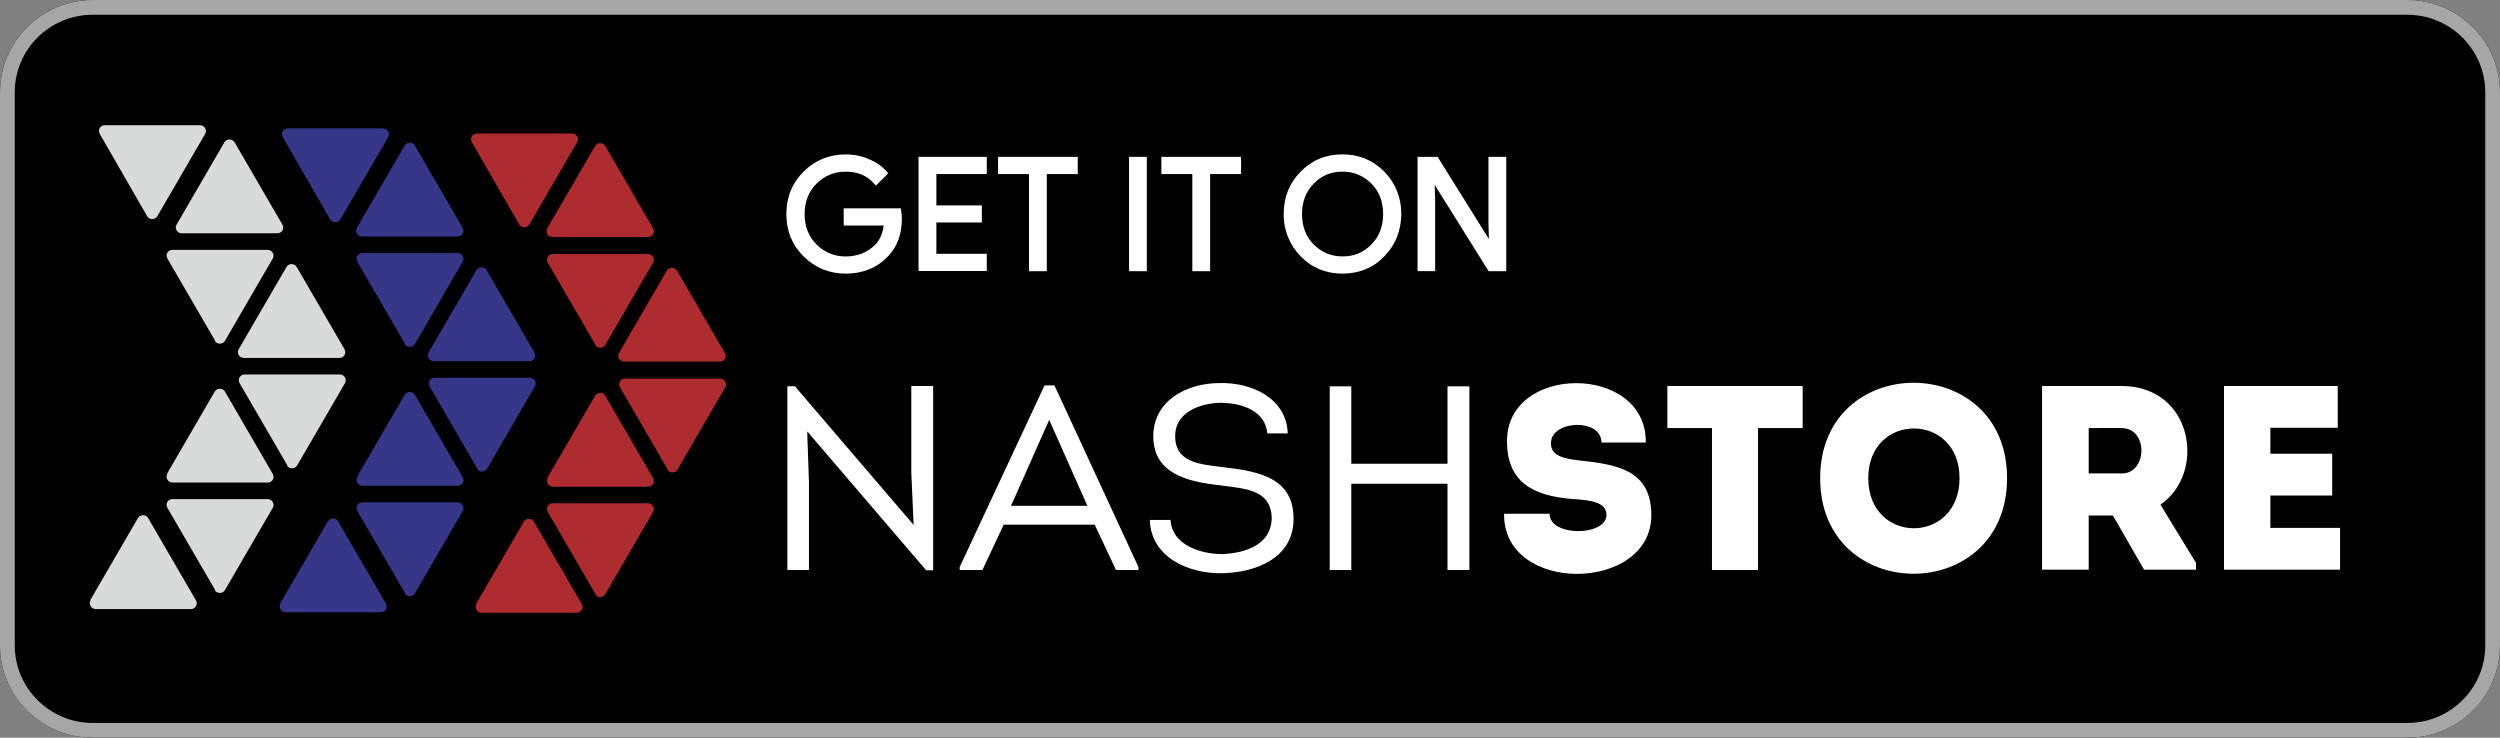<svg viewBox="0 0 5435.8 1604" style="shape-rendering:geometricprecision" xmlns="http://www.w3.org/2000/svg"><rect x="0" y="0" width="5435.8" height="1604" fill="#808080" stroke="none"/><defs><style>.st3{fill-rule:evenodd;fill:#fff}.st3,.st4{clip-rule:evenodd}.st4{fill-rule:evenodd;fill:url(#SVGID_1_)}.st5{fill-rule:evenodd;fill:url(#SVGID_2_)}.st5,.st6{clip-rule:evenodd}.st6{fill-rule:evenodd;fill:url(#SVGID_3_)}.st7{fill-rule:evenodd;fill:url(#SVGID_4_)}.st7{clip-rule:evenodd}.st10{fill-rule:evenodd;clip-rule:evenodd;enable-background:new}.st10{fill:#fff;opacity:.25}</style></defs><path d="M5234.4 1604h-5033C90.4 1604 0 1513.6 0 1403.5v-1203C0 90 90.4 0 201.4 0h5033c110.9 0 201.4 90 201.4 200.5v1203c0 110.1-90.5 200.5-201.4 200.5z" style="fill-rule:evenodd;clip-rule:evenodd"/><path d="M5234.4 32.1c93.1 0 169.3 75.7 169.3 168.4v1203c0 92.7-75.7 168.4-169.3 168.4h-5033c-93.1 0-169.3-75.7-169.3-168.4v-1203c0-92.7 75.7-168.4 169.3-168.4h5033zm0-32.1h-5033C90.4 0 0 90.4 0 200.5v1203C0 1514 90.4 1604 201.4 1604h5033c110.9 0 201.4-90 201.4-200.5v-1203C5435.8 90.4 5345.3 0 5234.4 0z" style="fill:#a6a6a6;fill-rule:evenodd;clip-rule:evenodd"/><path d="M2919.081 594.955c-36.3 0-66.9-12.7-91.1-37.7-24-24.3-37.4-57.8-36.8-92 0-36.5 12.4-67.4 36.8-91.9 24.1-25 54.7-37.7 91-37.7 35.9 0 66.5 12.7 91.1 37.7 24.4 25.3 36.8 56.2 36.8 91.9-.4 36.6-12.8 67.5-36.8 91.9-24.1 25.2-54.7 37.8-91 37.8Zm-1080.1 0c-35.5 0-66.3-12.5-91.5-37.2-25-24.6-37.7-55.7-37.7-92.4s12.7-67.8 37.7-92.4c24.7-24.7 55.5-37.2 91.5-37.2 17.6 0 34.7 3.5 51.1 10.6 16.1 6.9 29.2 16.3 38.9 27.8l2.4 2.9-27.1 26.6-2.8-3.3c-15.3-18.2-35.8-27.1-62.9-27.1-24.2 0-45.3 8.6-62.7 25.6-17.5 17.1-26.4 39.5-26.4 66.6 0 27.1 8.9 49.5 26.4 66.6 17.4 17 38.5 25.6 62.7 25.6 25.8 0 47.5-8.6 64.4-25.6 10-10 16.2-24 18.4-41.7h-86.9v-37.4h124.2l.5 3.4c.9 6.3 1.8 12.8 1.8 18.8 0 34.5-10.4 62.4-31 83-23.4 24.4-54 36.8-91 36.8Zm1436.1-5.3h-38.3l-117.3-187.7 1 33.8v153.8h-38.3v-248.5h43.7l1.2 1.9 110.3 176.8-1-33.7v-145h38.7v248.6Zm-643.8 0h-38.8v-211.2h-67.3v-37.4h173.3v37.4h-67.3v211.2h.1Zm-137.7 0h-38.7v-248.6h38.7v248.6Zm-217.5 0h-38.7v-211.2h-67.3v-37.4h173.3v37.4h-67.3v211.2Zm-130.5-.4h-148.4v-248.2h148.4v37.4h-109.6v68.2h98.9v37h-98.9v68.2h109.6v37.4Zm710.8-57.7c17.3 17.3 38.3 26 62.7 26 25.1 0 45.6-8.5 62.7-26 17-17 25.6-39.3 25.6-66.2 0-26.9-8.6-49.3-25.5-66.2-17.3-17.3-38.4-26-62.7-26-25.1 0-45.6 8.5-62.6 26-17 17-25.6 39.3-25.6 66.2 0 26.9 8.5 49.3 25.4 66.2Z" style="fill:#fff"/><path d="m1084 967.7-581.9 330.6c-32.5 18.7-61.5 17.4-80.2.4l-3.1 3.1 3.1 2.7c18.7 16.9 47.7 18.3 80.2-.4L1088 971.3l-4-3.6z" style="fill-rule:evenodd;enable-background:new;opacity:.2;clip-rule:evenodd"/><path d="m1283.6 854.1-200.1 113.6 3.6 3.6 196-111.4c28.1-16 41.9-37 41.9-57.9-1.7 19.2-16 37.4-41.4 52.1z" style="fill-rule:evenodd;clip-rule:evenodd;enable-background:new;opacity:.12"/><g id="Слой_x0020_1"><path class="fil1" d="M1074 46c5-8-1-19-11-19H856c-10 0-16 10-11 19l103 179c5 8 17 8 22 0l104-179zM855 1050c-5 8 1 19 11 19h207c10 0 16-10 11-19L980 871c-5-8-17-8-22 0l-104 179zM1228 252c10 0 16-10 11-19L1135 54c-5-8-17-8-22 0l-104 179c-5 8 1 19 11 19h207zM1113 487c5 8 17 8 22 0l104-179c5-8-1-19-11-19h-207c-10 0-16 10-11 19l104 179zM1384 523c10 0 16-10 11-19l-104-179c-5-8-17-8-22 0l-104 179c-5 8 1 19 11 19h207zM1270 758c5 8 17 8 22 0l104-179c5-8-1-19-11-19h-207c-10 0-16 10-11 19l104 179zM1010 776c-5 8 1 19 11 19h207c10 0 16-10 11-19l-104-179c-5-8-17-8-22 0l-104 179zM1113 1029c5 8 17 8 22 0l104-179c5-8-1-19-11-19h-207c-10 0-16 10-11 19l104 179z" style="fill:#ae2b30;fill-rule:nonzero" transform="translate(181 263.25)"/><path class="fil2" d="M663 35c5-8-1-19-11-19H445c-10 0-16 10-11 19l103 179c5 8 17 8 22 0L663 35zM429 1049c-5 8 1 19 11 19h207c10 0 16-10 11-19L554 870c-5-8-17-8-22 0l-104 179zM814 251c10 0 16-10 11-19L721 53c-5-8-17-8-22 0L595 232c-5 8 1 19 11 19h207zM699 485c5 8 17 8 22 0l104-179c5-8-1-19-11-19H607c-10 0-16 10-11 19l104 179zM970 522c10 0 16-10 11-19L877 324c-5-8-17-8-22 0L751 503c-5 8 1 19 11 19h207zM856 756c5 8 17 8 22 0l104-179c5-8-1-19-11-19H764c-10 0-16 10-11 19l104 179zM596 774c-5 8 1 19 11 19h207c10 0 16-10 11-19L721 595c-5-8-17-8-22 0L595 774zM699 1027c5 8 17 8 22 0l104-179c5-8-1-19-11-19H607c-10 0-16 10-11 19l104 179z" style="fill:#363789;fill-rule:nonzero" transform="translate(181 263.25)"/><path class="fil3" d="M265 28c5-8-1-19-11-19H47C37 9 31 19 36 28l103 179c5 8 17 8 22 0L265 28zM16 1042c-5 8 1 19 11 19h207c10 0 16-10 11-19L141 863c-5-8-17-8-22 0L15 1042zM422 244c10 0 16-10 11-19L329 46c-5-8-17-8-22 0L203 225c-5 8 1 19 11 19h207zM286 478c5 8 17 8 22 0l104-179c5-8-1-19-11-19H194c-10 0-16 10-11 19l104 179zM557 515c10 0 16-10 11-19L464 317c-5-8-17-8-22 0L338 496c-5 8 1 19 11 19h207zM443 749c5 8 17 8 22 0l104-179c5-8-1-19-11-19H351c-10 0-16 10-11 19l104 179zM183 767c-5 8 1 19 11 19h207c10 0 16-10 11-19L308 588c-5-8-17-8-22 0L182 767zM286 1020c5 8 17 8 22 0l104-179c5-8-1-19-11-19H194c-10 0-16 10-11 19l104 179z" style="fill:#d9dada;fill-rule:nonzero" transform="translate(181 263.25)"/></g><g><path class="fil0" d="M896.491 4325.581h24v-626h-75v293l8 179-407-471h-26v624h74v-300l-6-171 408 472Zm578-155 73 154h77v-10l-288-617h-34l-291 617v10h78l73-154h312Zm-156-356 131 292h-262l131-292Zm345 340c4 128 135 184 251 181 113-3 242-51 242-185 0-138-116-161-240-175-76-10-166-13-166-106 0-82 86-111 154-113 71 0 155 25 162 104h70c-4-121-126-174-234-171-110 0-227 58-227 181 0 125 114 154 227 166 85 12 179 13 179 114-3 91-95 117-169 120-77 0-173-32-178-116h-72 1Zm1096 170v-624h-75v263h-330v-263h-74v624h74v-293h330v293h75Zm273-191h-154c-4 275 505 268 505 5 0-156-121-172-245-186-56-6-103-16-99-63 5-74 173-81 173 2h152c4-269-482-269-476 0 2 136 91 182 227 192 62 4 114 11 114 54 0 73-195 75-195-4h-2Zm559-291v482h158v-482h153v-143h-464v143h153Zm1012 170c0-432-641-432-641 0 0 433 641 433 641 0Zm-476 0c0-225 313-225 313 0 0 227-313 227-313 0Zm1002 90c158-107 113-402-132-403h-274v624h160v-184h83l107 184h178v-23l-122-198Zm-132-106h-114v-154c37 0 77-1 114 0 91 1 87 154 0 154Zm740-297h-390v624h398v-142h-239v-110h212v-142h-212v-88h231v-143 1Z" style="fill-rule:nonzero;fill:#fff" transform="matrix(.634 0 0 .64 1445.388 -1528.436)" id="g-1"/></g></svg>